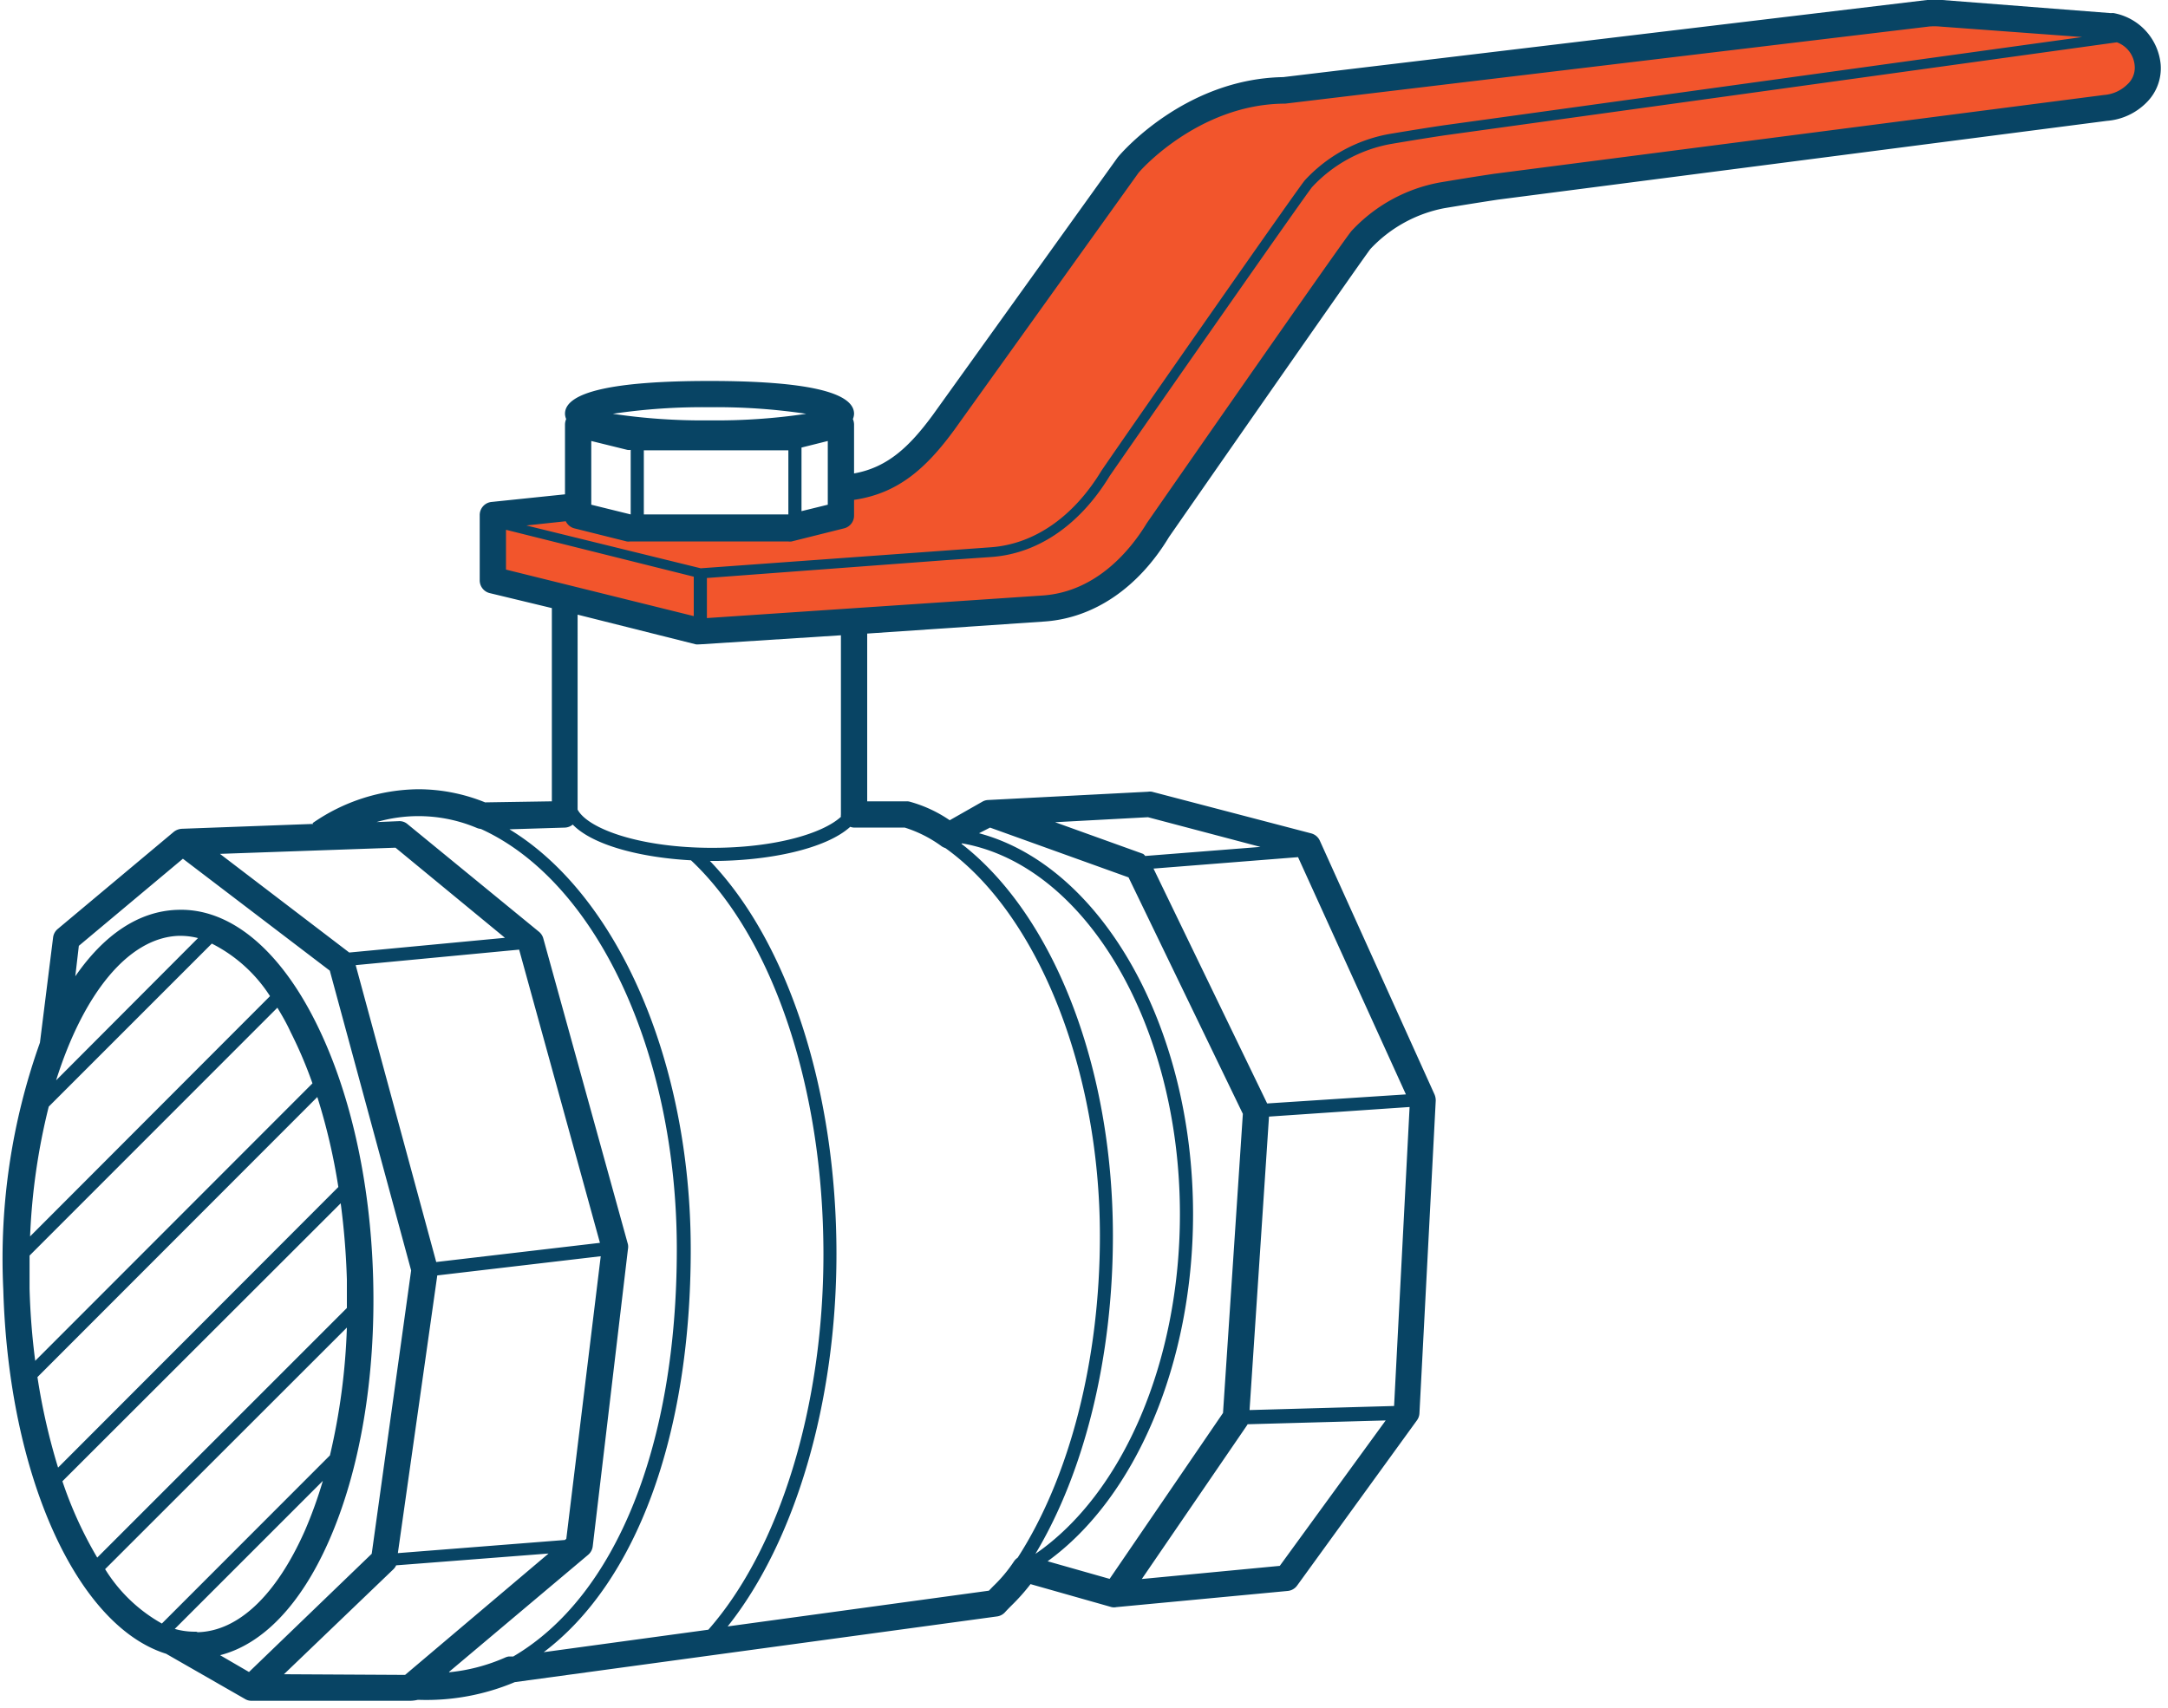 <svg id="expand" xmlns="http://www.w3.org/2000/svg" viewBox="0 0 165 130"><defs><style>.cls-1{fill:#f2552c;}.cls-2{fill:#084464;}</style></defs><title>icons</title><g id="big_copy" data-name="big copy"><path class="cls-1" d="M44.42,38.49l-6.91.71v4.94L53.3,48.08,76,46.55l3.46-.23c3.75-.28,6.75-2.78,8.7-6,0,0,15.07-21.67,15.44-22a11.23,11.23,0,0,1,6.16-3.4c2.48-.41,4.11-.65,4.11-.65l46.4-6A3.22,3.22,0,0,0,163.41,5h0c-.15-1.6-1-2.48-2.83-3L147.75,1a6.28,6.28,0,0,0-1,0L97.7,6.89c-7.11.08-11.84,5.67-11.84,5.67L71.8,32.17c-2.08,2.83-4.15,4.73-7.65,5v2l-4,1H48.36l-3.94-1Z"/><path class="cls-2" d="M160.88,1a.85.85,0,0,0-.22,0L147.82,0a6.45,6.45,0,0,0-1.16,0l-49,5.87C90.18,6,85.3,11.67,85.05,12L71,31.58c-1.75,2.38-3.42,4-6,4.46V32.3a1.11,1.11,0,0,0-.09-.4,1.11,1.11,0,0,0,.09-.4c0-1.66-3.7-2.5-11-2.5s-11,.84-11,2.5a1.11,1.11,0,0,0,.09.4,1.11,1.11,0,0,0-.09.4v5.33l-5.59.58a1,1,0,0,0-.9,1v4.94a1,1,0,0,0,.76,1L42,46.29V61l-5.08.08a13.58,13.58,0,0,0-5.07-1,14.31,14.31,0,0,0-8.06,2.58l.05.06-10,.37a1.09,1.09,0,0,0-.61.23h0l-8.84,7.4a1,1,0,0,0-.35.65l-1,8h0A48.88,48.88,0,0,0,.25,98.16c.4,14.26,5.64,25.62,12.39,27.73l0,0,6,3.44h0a.93.93,0,0,0,.49.14H31.23a2.75,2.75,0,0,0,.56-.07l.13,0a17.33,17.33,0,0,0,7.26-1.35l36.7-5a1,1,0,0,0,.59-.3c.19-.21.37-.39.54-.56a15.07,15.07,0,0,0,1.42-1.6l6.17,1.75a.92.92,0,0,0,.37,0h0L98,121.11a1,1,0,0,0,.72-.41l9.12-12.58a1,1,0,0,0,.19-.54l1.24-23.8a1.18,1.18,0,0,0-.09-.46L100.45,64a1,1,0,0,0-.66-.56L87.67,60.27a1,1,0,0,0-.3,0L75.2,60.9h0a.94.94,0,0,0-.44.13l-2.48,1.41a10.12,10.12,0,0,0-3-1.4A.8.8,0,0,0,69,61H66V48.23l13.52-.92c3.75-.27,7.12-2.57,9.45-6.43,5.9-8.49,14.87-21.35,15.33-21.93a10.39,10.39,0,0,1,5.61-3.1c2.46-.41,4.08-.65,4.07-.65l46.37-6a4.75,4.75,0,0,0,3-1.38,3.67,3.67,0,0,0,1.09-2.94A4.39,4.39,0,0,0,160.88,1ZM72.61,32.75l14-19.54c0-.06,4.51-5.25,11.09-5.32h.11l49-5.87a4.49,4.49,0,0,1,.82,0l10.84.8L109.8,9.55s-1.63.24-4.12.66a11.52,11.52,0,0,0-6.36,3.5c-.37.38-13,18.48-15.49,22.12-2.13,3.52-5.12,5.59-8.41,5.83l-22.09,1.6L40.06,40l3-.32a1,1,0,0,0,.65.54l4,1a1,1,0,0,0,.24,0H60a1,1,0,0,0,.24,0l4-1a1,1,0,0,0,.76-1V38.05C68.4,37.56,70.53,35.58,72.61,32.75ZM48,39.16l-3-.74V33.57l2.76.68a1,1,0,0,0,.24,0Zm1-4.88H60v4.88l-.12,0H49Zm12-.21,2-.5v4.85l-2,.49ZM54,31a46.28,46.28,0,0,1,7.36.5A46.28,46.28,0,0,1,54,32a46.28,46.28,0,0,1-7.36-.5A46.28,46.28,0,0,1,54,31ZM38.51,40.33,52.8,43.9v3L38.51,43.36ZM43,63a1,1,0,0,0,.59-.23c1.53,1.58,5.18,2.51,9,2.72,6.22,5.84,10.08,17.3,10.08,30,0,11.59-3.34,22.41-8.76,28.57l-12.53,1.71c7.05-5.32,11.19-16.49,11.19-30.64,0-14.35-5.57-27-13.8-32ZM30.1,64.53l8.33,6.86L26.58,72.51,16.74,65Zm13,52.61-.11.09-12.71,1,3-21.14,12.44-1.46ZM33.2,96.07l-6.13-22.6,12.44-1.18,6.15,22.32ZM6,72l7.92-6.63,11.18,8.52,6.19,22.82-3,21.57-9.34,9L16.75,126c3.24-.83,6.13-3.83,8.26-8.65,2.39-5.39,3.59-12.48,3.39-20s-1.8-14.5-4.48-19.75c-2.79-5.48-6.51-8.47-10.38-8.34-3,.08-5.65,1.93-7.81,5.06ZM2.25,98.1c0-.85,0-1.69,0-2.52L21.11,76.71c.35.58.7,1.18,1,1.84a32.75,32.75,0,0,1,1.67,3.92L2.68,103.59A53.78,53.78,0,0,1,2.25,98.1ZM3.71,84.24,16.12,71.83a11.32,11.32,0,0,1,4.43,4L2.29,94.12A48.76,48.76,0,0,1,3.71,84.24Zm.56-2c2.05-6.51,5.45-10.86,9.33-11h.15a5.43,5.43,0,0,1,1.32.17Zm19.88,1.27a46.1,46.1,0,0,1,1.6,6.85L4.42,111.72a48.09,48.09,0,0,1-1.57-6.89Zm1.78,8.09a57.39,57.39,0,0,1,.47,5.81c0,.73,0,1.45,0,2.16l-19,19a30.45,30.45,0,0,1-2.65-5.81Zm-11,32.61A5.52,5.52,0,0,1,13.3,124l11.27-11.27a32.9,32.9,0,0,1-1.38,3.82c-2.17,4.88-5.05,7.62-8.14,7.7ZM8,119.45l18.4-18.39a49.29,49.29,0,0,1-1.29,9.73l-12.79,12.8A11.92,11.92,0,0,1,8,119.45Zm13.61,8,8.34-8a1,1,0,0,0,.2-.29l11.6-.9L30.83,127.5Zm12.59-.2,10.56-8.89a1,1,0,0,0,.35-.64L47.79,95.1a1,1,0,0,0,0-.38L41.35,71.44a1,1,0,0,0-.33-.51l-10-8.19a.93.93,0,0,0-.67-.23l-1.69.07a11.43,11.43,0,0,1,7.64.45,1,1,0,0,0,.29.07c8.81,4,14.92,17.05,14.92,32s-4.65,26.42-12.45,31l-.35,0a1.12,1.12,0,0,0-.31.1A13.89,13.89,0,0,1,34.17,127.3ZM73.22,64.2C82.59,65.84,89.8,78,89.8,92.43c0,11.24-4.35,21.28-11,25.86,3.76-6.28,5.9-15,5.9-24.21,0-12.86-4.49-24.39-11.53-29.85Zm24.18,55-10.5,1,8-11.69a.73.73,0,0,0,.05-.09l10.51-.29ZM96.58,85l10.7-.73-1.18,22.76-11,.31ZM107,83.31,96.44,84,87.79,66.12l11-.87ZM95.93,64.47l-8.77.69A.72.72,0,0,0,87,65l-6.7-2.41,7.07-.38ZM75.35,63l10.54,3.79,8.7,18-1.51,22.77-8.63,12.63-4.72-1.34C86.43,114,90.8,103.78,90.8,92.43c0-14.34-7-26.52-16.29-29Zm-6.49,0a9.6,9.6,0,0,1,2.83,1.44,1.23,1.23,0,0,0,.26.12c7,5,11.76,16.78,11.76,29.52,0,9.41-2.28,18.33-6.26,24.5a1.07,1.07,0,0,0-.28.28,11,11,0,0,1-1.59,1.9l-.32.33-19.88,2.72c5.14-6.45,8.28-17.06,8.28-28.36,0-12.4-3.66-23.7-9.63-29.91h.21c4.21,0,8.6-.9,10.47-2.6A.94.94,0,0,0,65,63ZM64,62.18c-1.37,1.26-5,2.36-9.8,2.36-5.47,0-9.45-1.44-10.24-2.91V46.79l9,2.26a1,1,0,0,0,.25,0h.06L64,48.36V62A.58.58,0,0,0,64,62.18ZM161.89,6.44a2.82,2.82,0,0,1-1.76.79l-46.42,6s-1.64.24-4.13.66a12.14,12.14,0,0,0-6.71,3.68c-.37.38-9.9,14.06-15.58,22.24-1.17,1.93-3.75,5.22-7.91,5.52L53.8,47.05V44L72,42.64l3.45-.24c3.55-.25,6.74-2.45,9-6.16,4.15-6,15-21.52,15.41-22a10.8,10.8,0,0,1,6-3.28c2.47-.42,4.1-.66,4.1-.66l51.15-7.08a2.07,2.07,0,0,1,1.36,1.88A1.71,1.71,0,0,1,161.89,6.44Z"/></g></svg>